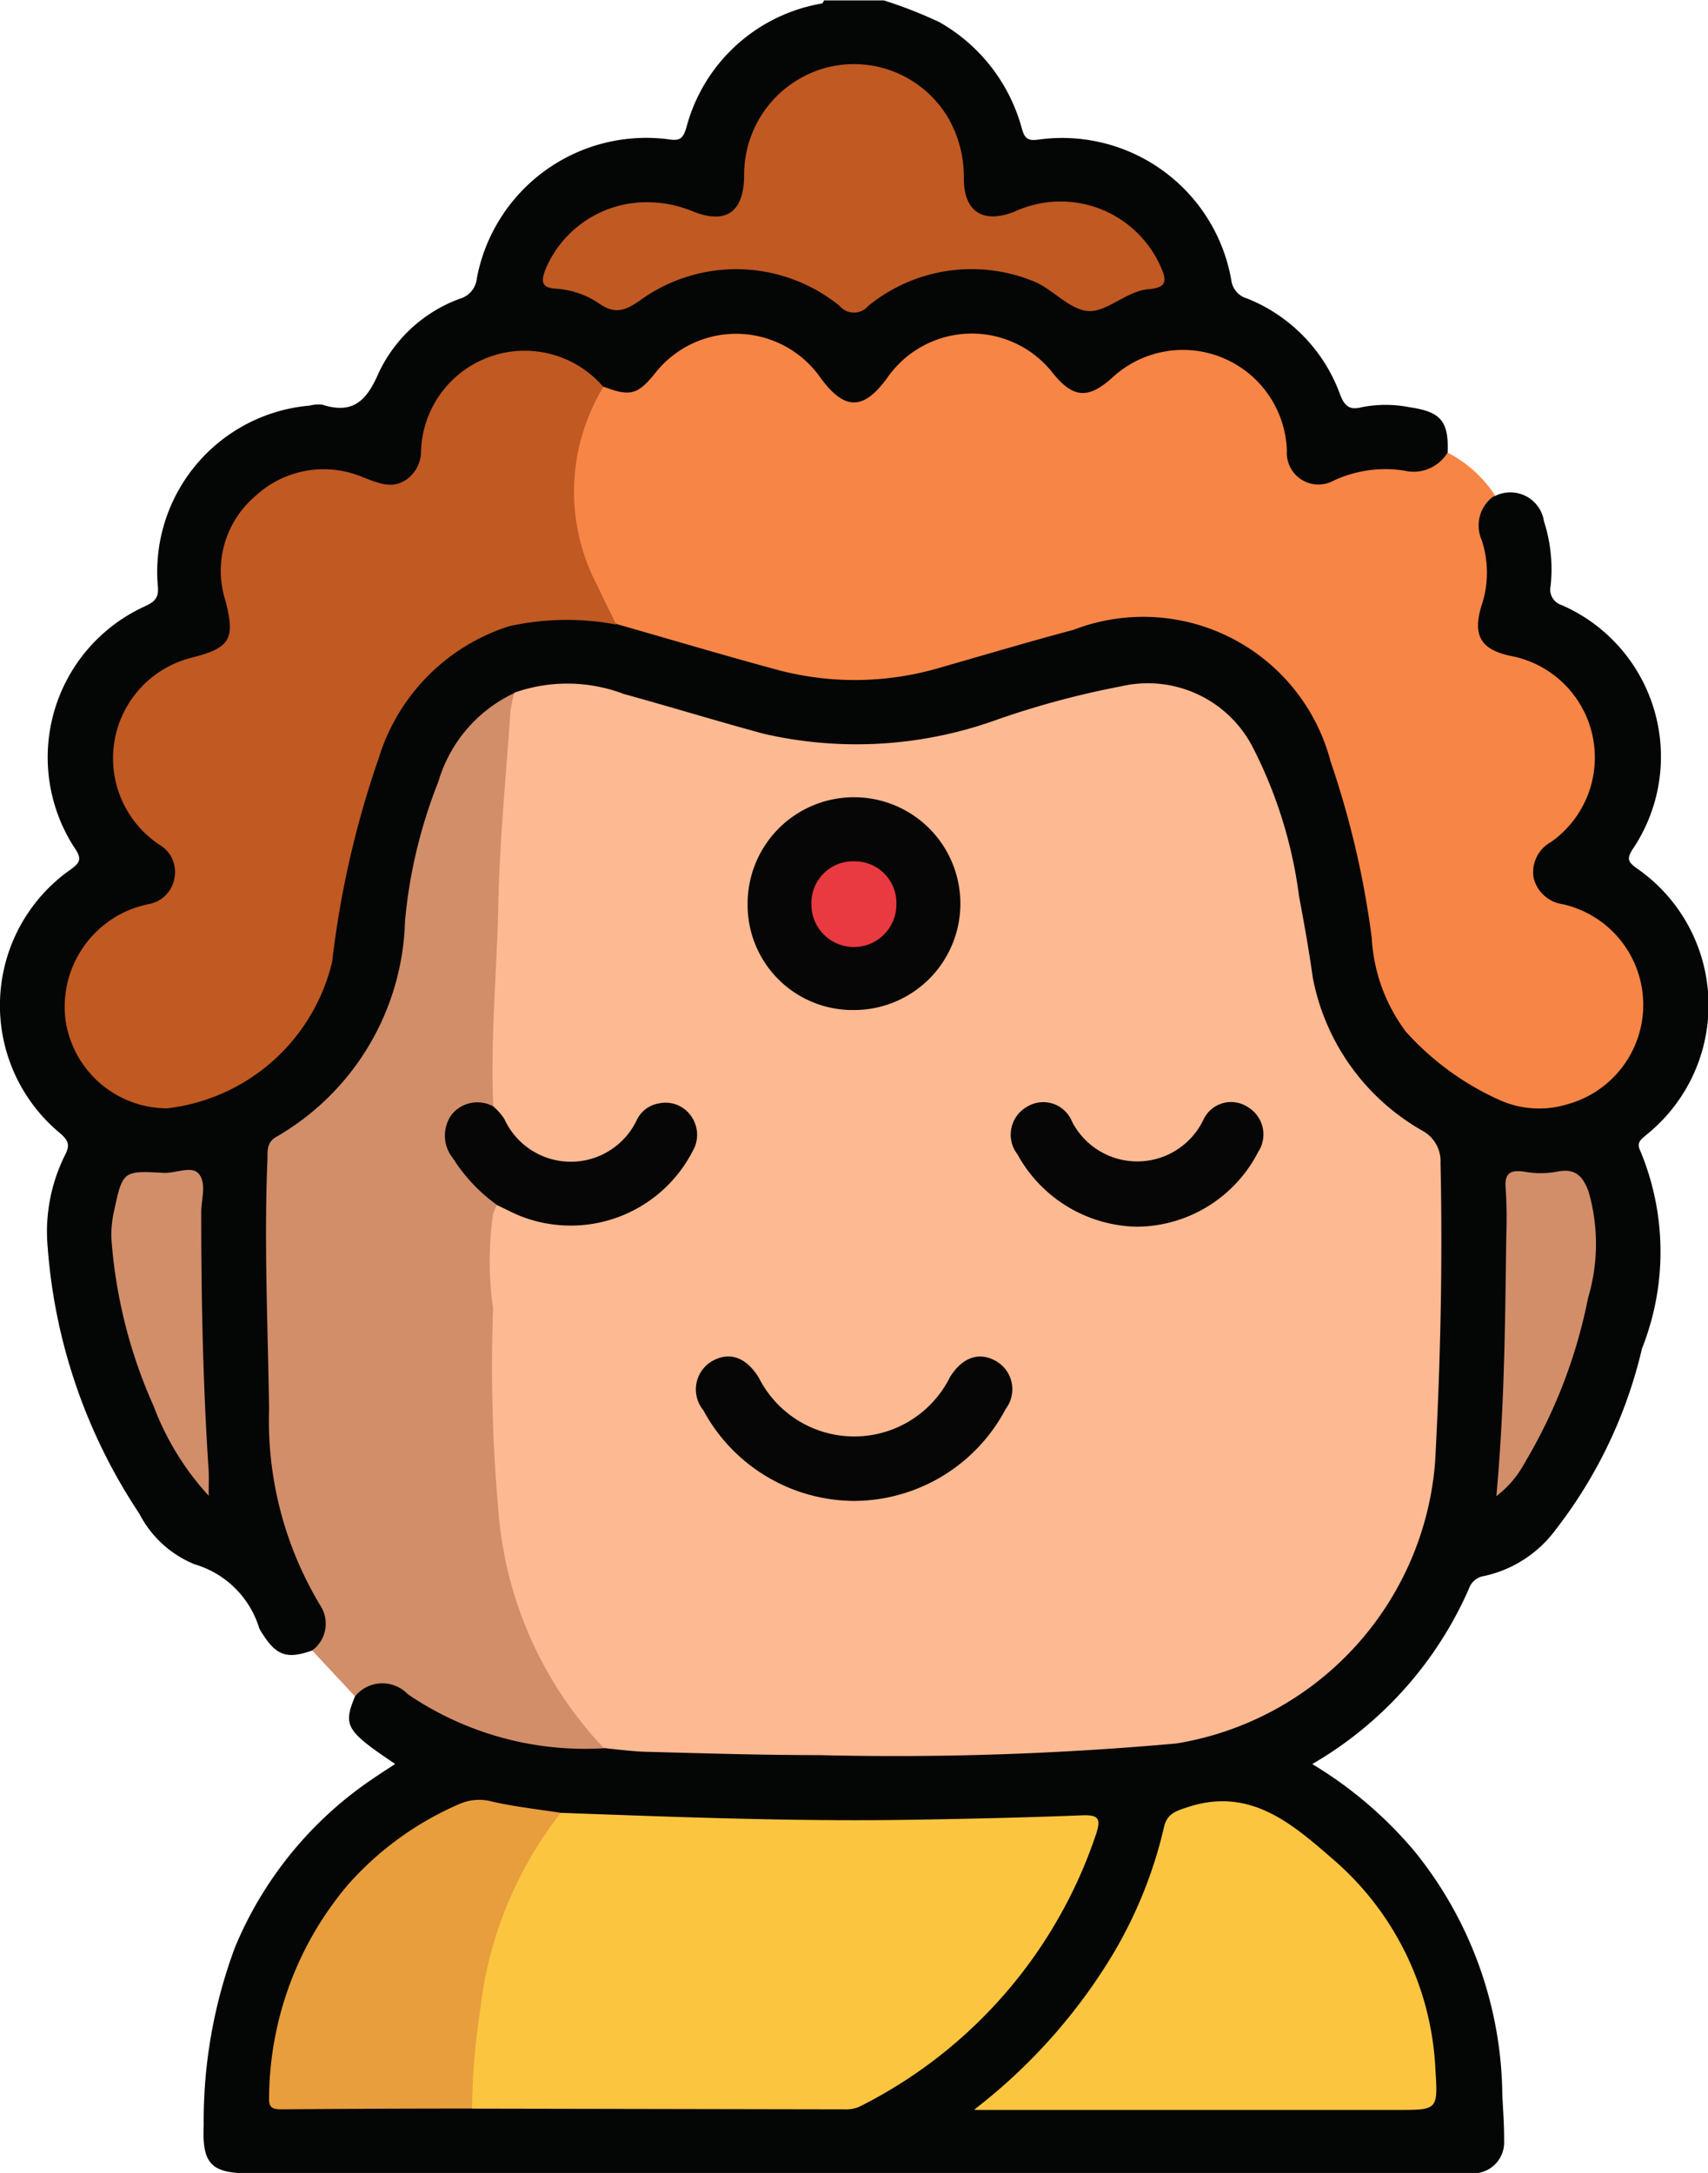 <svg xmlns="http://www.w3.org/2000/svg" width="17.164" height="21.832" viewBox="0 0 17.164 21.832">
  <g id="Group_304" data-name="Group 304" transform="translate(0 0)">
    <path id="Path_16562" data-name="Path 16562" d="M661.795,94.879c-.253.089-.358.053-.5-.169a.41.41,0,0,1-.032-.055.961.961,0,0,0-.649-.642,1.084,1.084,0,0,1-.556-.509,5.576,5.576,0,0,1-.921-2.678,1.725,1.725,0,0,1,.176-.928c.047-.093.036-.139-.045-.211a1.667,1.667,0,0,1,.11-2.662c.083-.063.1-.1.04-.194a1.667,1.667,0,0,1,.7-2.445c.1-.046.137-.09.126-.2a1.677,1.677,0,0,1,1.527-1.815.346.346,0,0,1,.126-.009c.312.1.448-.044.568-.323a1.452,1.452,0,0,1,.815-.742.236.236,0,0,0,.17-.206,1.732,1.732,0,0,1,1.936-1.394c.107.015.135-.011.168-.114a1.706,1.706,0,0,1,1.363-1.252c.009,0,.015-.021.023-.031h.6a4.485,4.485,0,0,1,.559.219,1.754,1.754,0,0,1,.826,1.062c.028.1.054.133.166.118a1.726,1.726,0,0,1,1.94,1.408.221.221,0,0,0,.162.189,1.642,1.642,0,0,1,.932.964c.045.12.1.158.214.128a1.234,1.234,0,0,1,.486,0c.314.046.393.139.381.464,0,.17-.129.206-.259.225a2.31,2.31,0,0,1-.383.007,1.2,1.2,0,0,0-.437.078c-.335.121-.536,0-.591-.356a.972.972,0,0,0-.919-.93,1.071,1.071,0,0,0-.748.256c-.305.233-.433.219-.681-.068a.988.988,0,0,0-1.513,0c-.373.435-.5.436-.859.007a.983.983,0,0,0-1.528,0c-.21.246-.322.271-.585.131a1.024,1.024,0,0,0-1.325-.158.968.968,0,0,0-.424.707c-.073.428-.24.525-.649.389a1,1,0,0,0-1.055.195.945.945,0,0,0-.272.975c.1.42.035.526-.381.648a.957.957,0,0,0-.722.76.938.938,0,0,0,.355.964c.361.305.314.626-.14.764a.984.984,0,1,0,.711,1.825,3.092,3.092,0,0,0,.654-.437,1.453,1.453,0,0,0,.481-.855c.091-.51.157-1.025.3-1.526a3.523,3.523,0,0,1,.591-1.288,1.842,1.842,0,0,1,1.738-.688c.1.01.2.026.294.046.394.095.784.2,1.168.332a3.772,3.772,0,0,0,2.488-.016c.336-.115.679-.21,1.024-.293a2,2,0,0,1,2.545,1.371,7.387,7.387,0,0,1,.414,1.8,1.877,1.877,0,0,0,1.2,1.554.979.979,0,0,0,.963-1.7,1.673,1.673,0,0,0-.291-.13c-.418-.157-.474-.468-.13-.748a1.008,1.008,0,0,0,.341-.478.985.985,0,0,0-.619-1.235l-.041-.012c-.467-.146-.512-.22-.41-.687a1.245,1.245,0,0,0-.024-.589.3.3,0,0,1,.2-.415.342.342,0,0,1,.487.258,1.565,1.565,0,0,1,.066.651.163.163,0,0,0,.113.19,1.662,1.662,0,0,1,.708,2.458c-.054.089-.043.119.035.179A1.671,1.671,0,0,1,675.2,89.7c-.047.043-.1.071-.06.155a2.633,2.633,0,0,1,.019,1.989,4.713,4.713,0,0,1-.871,1.825,1.212,1.212,0,0,1-.718.462.19.19,0,0,0-.151.128,3.8,3.8,0,0,1-1.574,1.761,4.1,4.1,0,0,1,1.03.879,3.948,3.948,0,0,1,.88,2.432c.006.156.02.312.018.469a.312.312,0,0,1-.333.332c-.042,0-.085,0-.128,0H661.163c-.387,0-.474-.1-.458-.48a4.994,4.994,0,0,1,.314-1.79,3.8,3.8,0,0,1,1.38-1.691c.075-.051.151-.1.23-.152-.493-.332-.524-.383-.406-.673.039-.147.154-.17.282-.17a.459.459,0,0,1,.259.086,3.182,3.182,0,0,0,1.971.549,2.5,2.5,0,0,0,.573.039c.6-.028,1.192.051,1.788.041,1.028-.017,2.057-.033,3.085-.088a3.092,3.092,0,0,0,2.852-2.889c.034-.61-.01-1.22.068-1.829a7.7,7.7,0,0,0-.041-1.148.276.276,0,0,0-.125-.213c-.084-.066-.171-.128-.254-.193a2.191,2.191,0,0,1-.888-1.428c-.077-.505-.164-1.01-.291-1.506a2.779,2.779,0,0,0-.347-.821,1.113,1.113,0,0,0-1.187-.53,6.022,6.022,0,0,0-1.131.3,4.62,4.62,0,0,1-3.191,0,7.536,7.536,0,0,0-1.027-.282,1.351,1.351,0,0,0-.754.046,1.2,1.2,0,0,0-.606.573,3.589,3.589,0,0,0-.349,1c-.076.361-.154.724-.2,1.09A2.252,2.252,0,0,1,661.7,89.6a.676.676,0,0,0-.3.581c-.06.753.027,1.5.019,2.254a3.444,3.444,0,0,0,.455,1.88C662.048,94.6,662,94.756,661.795,94.879Z" transform="translate(-658.658 -78.296)" fill="#040505"/>
    <path id="Path_16563" data-name="Path 16563" d="M687.548,95.58c.261.1.34.084.513-.13a1.035,1.035,0,0,1,1.666.04c.242.331.432.331.672,0a1.034,1.034,0,0,1,1.666-.043c.2.245.348.26.586.05a1.045,1.045,0,0,1,1.763.726.318.318,0,0,0,.472.3,1.228,1.228,0,0,1,.705-.1.4.4,0,0,0,.438-.181,1.275,1.275,0,0,1,.477.43.36.36,0,0,0-.134.449,1.048,1.048,0,0,1-.005.669c-.085.289-.005.43.291.494a1.039,1.039,0,0,1,.412,1.87.346.346,0,0,0-.177.358.351.351,0,0,0,.294.268,1.036,1.036,0,0,1,.049,2.009.97.97,0,0,1-.667-.034,2.809,2.809,0,0,1-.958-.693,1.725,1.725,0,0,1-.344-.943,9.073,9.073,0,0,0-.414-1.774,1.946,1.946,0,0,0-2.583-1.322c-.444.118-.885.25-1.327.376a3.017,3.017,0,0,1-1.638.029c-.545-.147-1.087-.309-1.63-.464a.811.811,0,0,1-.249-.386,2.114,2.114,0,0,1-.069-1.765C687.4,95.724,687.434,95.619,687.548,95.58Z" transform="translate(-681.482 -91.695)" fill="#f78545"/>
    <path id="Path_16564" data-name="Path 16564" d="M672.476,122.695a.335.335,0,0,0,.079-.457,3.6,3.6,0,0,1-.512-1.97c-.012-.838-.052-1.676-.016-2.515,0-.084-.006-.164.089-.219a2.583,2.583,0,0,0,1.293-2.168,5.021,5.021,0,0,1,.335-1.4,1.426,1.426,0,0,1,.766-.892.24.24,0,0,1,.027.184c-.084.985-.1,1.974-.168,2.961-.02.318.018.636-.023.953-.026.106-.11.083-.186.087-.253.013-.346.166-.251.4a1.265,1.265,0,0,0,.316.391c.058.059.141.1.138.2a15.34,15.34,0,0,0,0,1.783,6.331,6.331,0,0,0,.083,1.463,3.709,3.709,0,0,0,.894,2.012.174.174,0,0,1,.069.169,3.162,3.162,0,0,1-1.972-.543.353.353,0,0,0-.53.022Z" transform="translate(-669.339 -106.112)" fill="#d18e69"/>
    <path id="Path_16565" data-name="Path 16565" d="M684.37,123.3a3.9,3.9,0,0,1-1.059-2.377,16.392,16.392,0,0,1-.054-2.039,3.352,3.352,0,0,1,0-.949.762.762,0,0,1,.039-.094c.1-.04.176.032.259.063a1.338,1.338,0,0,0,1.588-.514,1.049,1.049,0,0,0,.062-.111.259.259,0,0,0-.089-.355.245.245,0,0,0-.341.065,2.529,2.529,0,0,1-.243.294.8.8,0,0,1-1.273-.432c-.03-.678.037-1.355.051-2.032.013-.647.078-1.292.122-1.938a1.244,1.244,0,0,1,.04-.185,1.6,1.6,0,0,1,1.1.014c.47.129.937.273,1.408.4a4.154,4.154,0,0,0,2.343-.143,8.743,8.743,0,0,1,1.248-.335,1.186,1.186,0,0,1,1.325.622,4.557,4.557,0,0,1,.461,1.492c.051.271.1.544.138.817A2.255,2.255,0,0,0,692.6,117.1a.347.347,0,0,1,.178.322c.022,1,0,2-.054,3a3.11,3.11,0,0,1-2.6,2.832,31.574,31.574,0,0,1-3.595.117c-.561,0-1.122-.017-1.682-.032C684.694,123.338,684.532,123.317,684.37,123.3Z" transform="translate(-678.302 -105.737)" fill="#fdb991"/>
    <path id="Path_16566" data-name="Path 16566" d="M667.309,96.222a2.021,2.021,0,0,0-.059,2.008c.058.129.124.255.186.383a2.676,2.676,0,0,0-1.077.017,2.009,2.009,0,0,0-1.31,1.325,9.581,9.581,0,0,0-.468,2.046,1.933,1.933,0,0,1-1.661,1.473,1.035,1.035,0,0,1-1.018-.883,1.054,1.054,0,0,1,.664-1.12,1.3,1.3,0,0,1,.163-.048.32.32,0,0,0,.268-.268.315.315,0,0,0-.151-.329,1.042,1.042,0,0,1,.311-1.877c.4-.1.454-.187.35-.58a.985.985,0,0,1,.3-1.045,1.009,1.009,0,0,1,1.093-.187c.143.053.279.118.423.022a.348.348,0,0,0,.151-.289,1.042,1.042,0,0,1,1.832-.645Z" transform="translate(-661.243 -92.338)" fill="#c05922"/>
    <path id="Path_16567" data-name="Path 16567" d="M683.021,169.289c1.163.042,2.326.088,3.491.07.582-.009,1.164-.022,1.746-.045.161-.006.193.029.142.185a4.748,4.748,0,0,1-2.359,2.732.32.32,0,0,1-.163.037l-3.748-.007a.263.263,0,0,1-.057-.219,5.04,5.04,0,0,1,.578-2.3C682.748,169.569,682.821,169.375,683.021,169.289Z" transform="translate(-677.384 -151.075)" fill="#fbc540"/>
    <path id="Path_16568" data-name="Path 16568" d="M707.593,171.775a5.648,5.648,0,0,0,1.309-1.429,4.455,4.455,0,0,0,.592-1.4c.027-.126.1-.162.221-.2.636-.22,1.063.157,1.476.515a2.966,2.966,0,0,1,1.032,2.121c.026.4.021.4-.38.4h-4.25Z" transform="translate(-697.798 -150.583)" fill="#fbc540"/>
    <path id="Path_16569" data-name="Path 16569" d="M686.963,82.911a1.185,1.185,0,0,1,.456.088c.339.139.519.016.525-.349a1.113,1.113,0,0,1,.821-1.09,1.1,1.1,0,0,1,1.239.52,1.192,1.192,0,0,1,.148.592c0,.334.191.457.506.335a1.1,1.1,0,0,1,1.471.549c.065.143.065.213-.122.229-.228.019-.429.246-.625.217s-.355-.241-.567-.311a1.642,1.642,0,0,0-1.625.263.187.187,0,0,1-.285,0,1.647,1.647,0,0,0-2-.062c-.15.107-.258.151-.422.034a.87.87,0,0,0-.439-.147c-.148-.011-.134-.085-.1-.185A1.1,1.1,0,0,1,686.963,82.911Z" transform="translate(-680.466 -80.879)" fill="#c05922"/>
    <path id="Path_16570" data-name="Path 16570" d="M675.1,168.769a3.91,3.91,0,0,0-.81,1.979,6.939,6.939,0,0,0-.082.992q-.959,0-1.917.008c-.084,0-.128-.014-.123-.117a3.345,3.345,0,0,1,.786-2.132,3.168,3.168,0,0,1,1.127-.819.494.494,0,0,1,.329-.024C674.637,168.708,674.87,168.733,675.1,168.769Z" transform="translate(-669.464 -150.555)" fill="#e89e3c"/>
    <path id="Path_16571" data-name="Path 16571" d="M733.8,140.318c.083-.9.088-1.758.1-2.619a4.422,4.422,0,0,0-.006-.468c-.015-.161.047-.194.193-.172a.9.9,0,0,0,.317,0c.185-.039.263.037.323.2a1.894,1.894,0,0,1-.005,1.067,5.187,5.187,0,0,1-.635,1.654A1.03,1.03,0,0,1,733.8,140.318Z" transform="translate(-718.763 -125.286)" fill="#d18e69"/>
    <path id="Path_16572" data-name="Path 16572" d="M665.229,140.3a2.774,2.774,0,0,1-.553-.9,4.988,4.988,0,0,1-.424-1.677,1.06,1.06,0,0,1,.024-.273c.088-.414.091-.417.5-.394.124.007.291-.082.361.019s.018.246.017.374c0,.858.017,1.715.073,2.572C665.233,140.1,665.229,140.177,665.229,140.3Z" transform="translate(-663.132 -125.272)" fill="#d18e69"/>
    <path id="Path_16573" data-name="Path 16573" d="M681.469,133.677a.6.6,0,0,1,.111.127.734.734,0,0,0,1.327.016.3.3,0,0,1,.226-.174.312.312,0,0,1,.319.122.324.324,0,0,1,.019.359,1.378,1.378,0,0,1-1.735.649c-.078-.032-.153-.072-.229-.108a1.7,1.7,0,0,1-.446-.473.361.361,0,0,1-.013-.434A.332.332,0,0,1,681.469,133.677Z" transform="translate(-676.511 -122.56)" fill="#050605"/>
    <path id="Path_16574" data-name="Path 16574" d="M696.19,119.373a1.069,1.069,0,1,1,1.066,1.069A1.055,1.055,0,0,1,696.19,119.373Z" transform="translate(-688.677 -110.294)" fill="#050605"/>
    <path id="Path_16575" data-name="Path 16575" d="M695.2,147.844a1.73,1.73,0,0,1-1.512-.911.329.329,0,0,1,.1-.5c.171-.09.335-.028.459.176a1.074,1.074,0,0,0,1.919-.008c.123-.2.293-.258.461-.163a.326.326,0,0,1,.1.481A1.729,1.729,0,0,1,695.2,147.844Z" transform="translate(-686.62 -132.764)" fill="#050605"/>
    <path id="Path_16576" data-name="Path 16576" d="M710.674,134.868a1.4,1.4,0,0,1-1.2-.728.322.322,0,0,1,.1-.479.311.311,0,0,1,.448.149.737.737,0,0,0,1.32-.014.306.306,0,0,1,.452-.127.319.319,0,0,1,.1.447A1.38,1.38,0,0,1,710.674,134.868Z" transform="translate(-699.25 -122.543)" fill="#050605"/>
    <path id="Path_16577" data-name="Path 16577" d="M699.824,121.527a.418.418,0,0,1,.426.434.427.427,0,0,1-.854,0A.418.418,0,0,1,699.824,121.527Z" transform="translate(-691.242 -112.873)" fill="#e93941"/>
  </g>
</svg>

